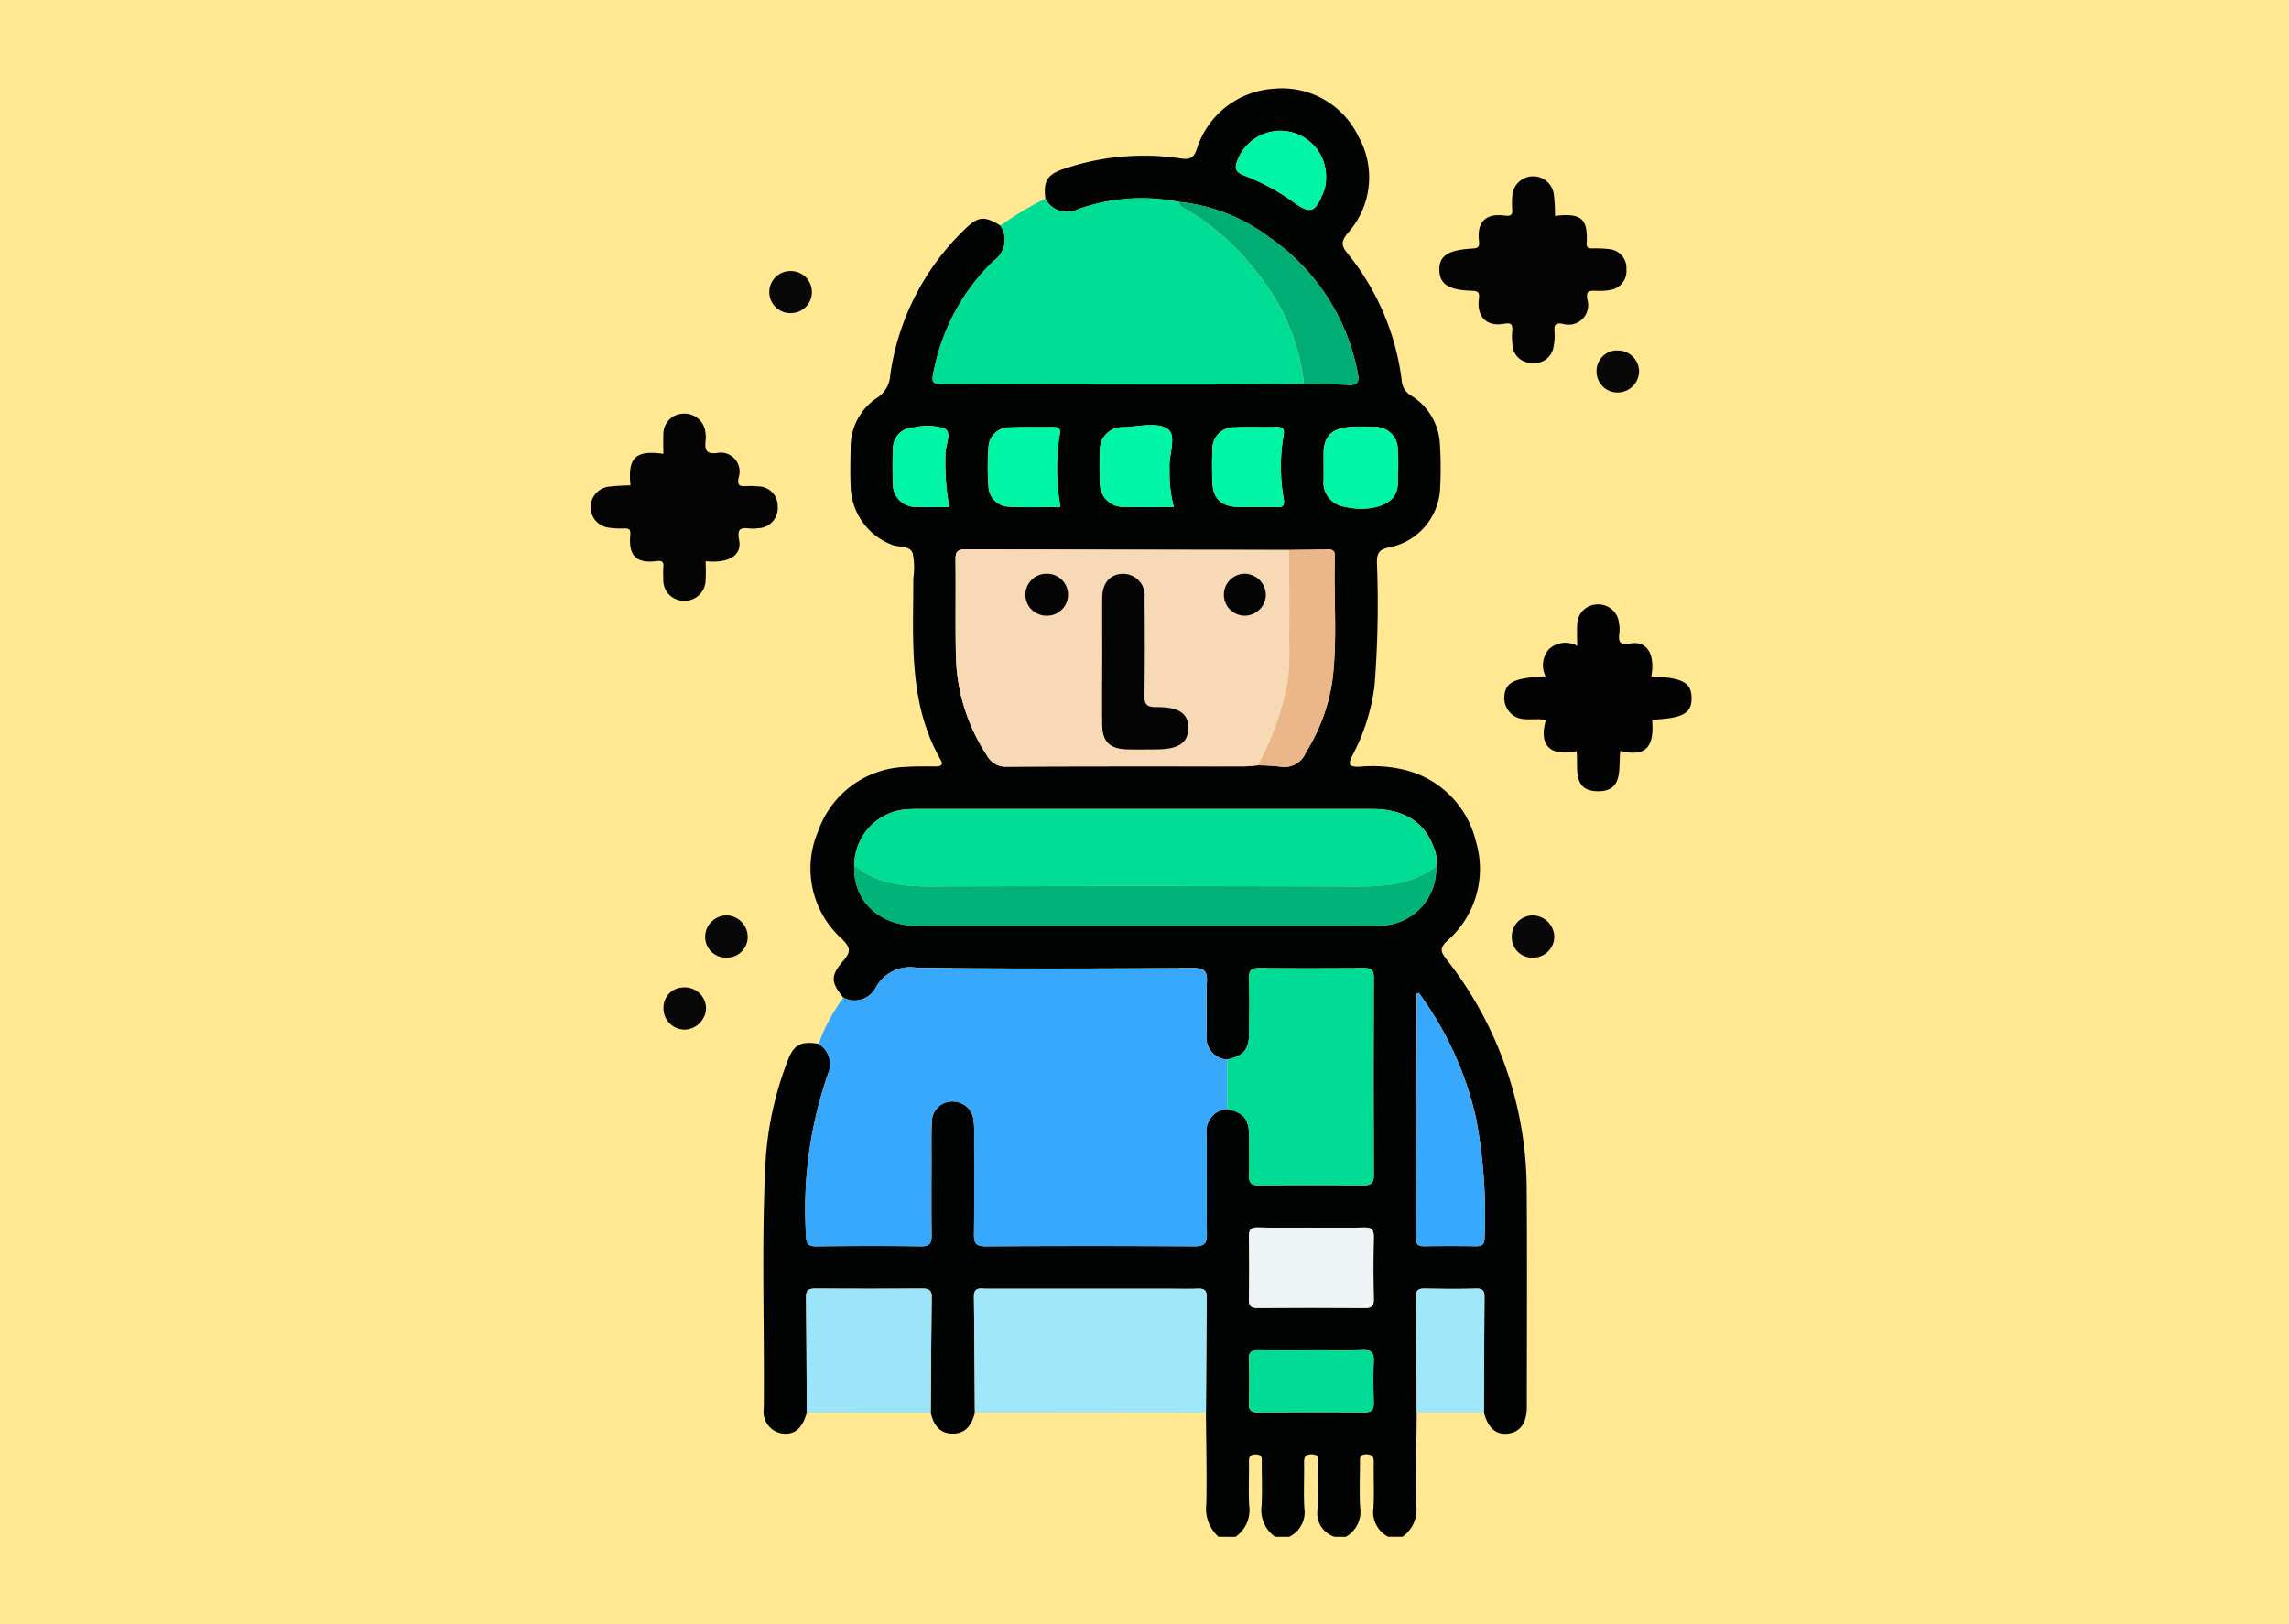 <svg xmlns="http://www.w3.org/2000/svg" xmlns:xlink="http://www.w3.org/1999/xlink" width="155" height="110" viewBox="0 0 155 110">
  <defs>
    <clipPath id="clip-path">
      <rect id="Rectangle_45253" data-name="Rectangle 45253" width="74.546" height="98.086" fill="none"/>
    </clipPath>
  </defs>
  <g id="_4" data-name="4" transform="translate(-758 -1466)">
    <g id="Group_174278" data-name="Group 174278" transform="translate(60 -3008.297)">
      <g id="Group_165391" data-name="Group 165391" transform="translate(698 4474.297)">
        <rect id="Rectangle_40797" data-name="Rectangle 40797" width="155" height="110" fill="#ffe891"/>
      </g>
    </g>
    <g id="Group_174922" data-name="Group 174922" transform="translate(798 1472)">
      <g id="Group_174921" data-name="Group 174921" clip-path="url(#clip-path)">
        <path id="Path_182467" data-name="Path 182467" d="M27.724,61.569c-.846-1.045-.889-1.475,0-2.5.526-.608.491-.9-.107-1.49a6.4,6.4,0,0,1-1.6-7.283,6.488,6.488,0,0,1,5.965-4.355c.667-.049,1.339-.034,2.009-.031.331,0,.526-.1.33-.438-2.2-3.833-1.86-8.05-1.858-12.216,0-.032,0-.064,0-.1a4.881,4.881,0,0,0-.047-1.706c-.22-.543-.992-.349-1.489-.589a4.354,4.354,0,0,1-2.709-3.945c-.038-.86-.018-1.723,0-2.584a3.991,3.991,0,0,1,1.81-3.4,1.947,1.947,0,0,0,.873-1.55A16.985,16.985,0,0,1,35.94,9.538c.912-.9,1.329-.931,2.426-.256a1.711,1.711,0,0,1-.44,2.364,14.085,14.085,0,0,0-4,7.138c-.283,1.232-.288,1.237.923,1.239q8.168.016,16.337.023c2.579,0,5.157-.028,7.736-.043.987.02,1.976.014,2.962.068.675.038.8-.192.667-.837a14.414,14.414,0,0,0-6.036-9.2,12.05,12.05,0,0,0-6.067-2.357,12.84,12.84,0,0,0-6.838.5,1.644,1.644,0,0,1-2.2-.713c-.16-1.169.114-1.646,1.219-2.018a16.848,16.848,0,0,1,7.927-.717c.659.1.906-.022,1.123-.7A5.854,5.854,0,0,1,56.881.009a5.734,5.734,0,0,1,5.726,3.243,5.635,5.635,0,0,1-.717,6.524c-.443.546-.485.823-.029,1.378a16.982,16.982,0,0,1,3.671,8.583,1.292,1.292,0,0,0,.63,1.053,4.079,4.079,0,0,1,1.96,3.327,24.609,24.609,0,0,1,.018,2.869,4.28,4.28,0,0,1-3.512,4.1c-.617.136-.765.361-.773.984a70.577,70.577,0,0,1-.164,8.416,13.883,13.883,0,0,1-1.462,4.62c-.33.633-.342.858.473.821a9.407,9.407,0,0,1,2.855.175,6.554,6.554,0,0,1,5,4.883A6.45,6.45,0,0,1,68.636,57.7c-.543.511-.478.749-.08,1.261A25.362,25.362,0,0,1,74,74.74c.034,4.852.01,9.7.006,14.557,0,1.091-.465,1.715-1.306,1.8-.793.082-1.319-.389-1.6-1.429.01-2.584.017-5.168.036-7.751,0-.393-.018-.667-.543-.653-1.18.032-2.361.024-3.541,0-.417-.007-.556.145-.552.554.026,2.614.035,5.23.05,7.845-.015,2.1-.06,4.2-.029,6.3a2.226,2.226,0,0,1-.94,2.12h-.958a1.883,1.883,0,0,1-1-1.969c.055-1.012,0-2.031.019-3.045.007-.387-.078-.573-.518-.572s-.417.259-.416.553c0,1.015-.047,2.034.016,3.045a1.958,1.958,0,0,1-.975,1.989h-.766a1.675,1.675,0,0,1-1.148-1.844c.036-1.019.021-2.04,0-3.06-.006-.26.2-.661-.371-.682-.527-.018-.547.262-.541.654.015.988-.036,1.979.016,2.965a1.858,1.858,0,0,1-1.021,1.967h-.958a2.218,2.218,0,0,1-.912-2.13c.047-.952.013-1.908.009-2.862,0-.271.08-.569-.387-.588-.489-.02-.482.254-.478.6.009.954-.037,1.91.015,2.861a2.2,2.2,0,0,1-.929,2.122H53.132a2.569,2.569,0,0,1-.827-2.243c.04-2.055-.013-4.112-.028-6.168.016-2.615.026-5.229.052-7.844,0-.406-.132-.577-.551-.562-.637.022-1.276.006-1.914.006q-6.22,0-12.44,0c-.383,0-.865-.158-.855.542.034,2.613.044,5.227.063,7.841-.193.794-.58,1.431-1.491,1.435s-1.312-.613-1.5-1.417c.02-2.609.034-5.216.067-7.824.006-.466-.178-.594-.623-.591q-3.629.024-7.257,0c-.43,0-.635.1-.629.58.03,2.609.035,5.218.049,7.828-.275,1.031-.8,1.5-1.6,1.424a1.488,1.488,0,0,1-1.312-1.7c.057-5.607-.172-11.215.126-16.819a22.589,22.589,0,0,1,1.472-6.683c.426-1.145.878-1.394,2.114-1.2a1.609,1.609,0,0,1,.649,2A28,28,0,0,0,25.2,77.7c.009.546.17.711.71.705,2.36-.024,4.721-.034,7.08,0,.65.01.716-.275.71-.8-.023-1.722-.01-3.445-.007-5.167,0-.829-.021-1.661.031-2.487a1.356,1.356,0,0,1,1.353-1.351,1.415,1.415,0,0,1,1.475,1.328,6.26,6.26,0,0,1,.031.859c0,2.264.019,4.529-.011,6.794-.007.6.127.827.782.823q7.08-.041,14.161,0c.707,0,.835-.249.826-.883-.034-2.232,0-4.466-.019-6.7a1.508,1.508,0,0,1,1.4-1.718c1.117.269,1.455.659,1.477,1.767.018.925.019,1.851,0,2.776-.01.444.135.625.6.622q3.59-.024,7.181,0c.493,0,.668-.164.666-.665q-.021-6.7,0-13.405c0-.518-.184-.644-.667-.639-2.361.019-4.723.023-7.085,0-.537-.005-.718.151-.7.7.035,1.244.026,2.489.006,3.734-.017,1.11-.36,1.5-1.477,1.767a1.5,1.5,0,0,1-1.4-1.715c.023-1.178-.039-2.359.021-3.534.038-.739-.164-.96-.934-.955-6.242.034-12.485.066-18.727-.021a2.658,2.658,0,0,0-2.741,1.309,1.621,1.621,0,0,1-2.215.722m40.134-8.9a2.2,2.2,0,0,0-.138-1.217c-.613-1.753-2.01-2.659-4.189-2.66q-15.318-.007-30.635,0a9.407,9.407,0,0,0-1.147.05,3.814,3.814,0,0,0-3.283,3.823c-.1,2.317,1.674,4.028,4.214,4.03q15.494.009,30.989,0c.223,0,.448,0,.669-.017a3.826,3.826,0,0,0,3.52-4.01M55.791,45.836a13.088,13.088,0,0,1,1.514.088,1.571,1.571,0,0,0,1.744-.975,12.61,12.61,0,0,0,1.781-4.788c.368-2.821.088-5.658.178-8.486.013-.4-.173-.477-.516-.467-.858.024-1.717.027-2.575.038Q46.953,31.23,35.989,31.2c-.571,0-.676.2-.669.714.027,2.171-.019,4.342.028,6.512a12.775,12.775,0,0,0,2.11,6.754,1.448,1.448,0,0,0,1.393.744c5.331-.03,10.662-.016,15.993-.02.316,0,.632-.045.948-.07M66.685,61.242c-.091.05-.138.063-.138.076q-.02,8.278-.042,16.556c0,.438.187.533.573.527,1.149-.016,2.3-.019,3.446,0,.432.008.621-.092.62-.578a35.274,35.274,0,0,0-.576-8.092,22.746,22.746,0,0,0-3.882-8.492m-7.23,15.9c-1.212,0-2.424.024-3.634-.012-.516-.015-.642.166-.633.653q.042,2.1,0,4.208c-.009.455.119.6.585.594q3.634-.033,7.269,0c.45,0,.611-.12.6-.589q-.042-2.1,0-4.209c.011-.5-.15-.666-.65-.653-1.179.029-2.359.009-3.539.009m0,8.308c-1.212,0-2.424.013-3.635-.006-.426-.007-.644.089-.63.575q.042,1.53,0,3.062c-.013.492.222.571.64.569,2.392-.012,4.784-.019,7.175,0,.529.005.647-.205.634-.679-.026-.924-.039-1.851,0-2.774.027-.579-.14-.788-.744-.764-1.146.046-2.3.013-3.444.013m.795-59.8v.86a1.641,1.641,0,0,0,1.272,1.783c1.578.407,3.162.032,3.578-.822a1.619,1.619,0,0,0,.167-.64c.021-.794.059-1.593,0-2.384a1.51,1.51,0,0,0-1.617-1.523c-2.327-.138-3.111.163-3.361,1.3a1.909,1.909,0,0,0-.04.379c-.005.35,0,.7,0,1.05M50.1,28.337a9.008,9.008,0,0,1-.285-2.567c-.092-.947.537-2.278-.158-2.737s-1.967-.133-2.983-.1A1.51,1.51,0,0,0,45.1,24.5c-.036.729-.033,1.464,0,2.193a1.568,1.568,0,0,0,1.623,1.635c1.077.034,2.156.008,3.377.008m-7.676,0a14.766,14.766,0,0,1-.048-4.914c.072-.4-.081-.5-.444-.5-.986.014-1.974-.02-2.958.026a1.4,1.4,0,0,0-1.423,1.393,17.7,17.7,0,0,0,0,2.572,1.419,1.419,0,0,0,1.424,1.406c1.135.067,2.278.017,3.447.017M55.6,28.34c.477,0,.955-.027,1.429.007s.592-.115.507-.591a12.492,12.492,0,0,1-.006-4.263c.066-.4,0-.587-.454-.576-.953.023-1.908-.019-2.859.023a1.453,1.453,0,0,0-1.5,1.518c-.035.7-.026,1.4-.01,2.1.027,1.224.591,1.762,1.843,1.784.35.006.7,0,1.049,0M60.411,6.033a3.1,3.1,0,0,0-5.98-1.219c-.235.553-.171.845.434,1.068a14.8,14.8,0,0,1,3.415,1.862c1.045.737,1.39.64,1.882-.558a2.59,2.59,0,0,0,.248-1.153M34.9,28.338a16.222,16.222,0,0,1-.264-3.516c-.044-.628.5-1.478-.061-1.808a3.965,3.965,0,0,0-2.056-.067,1.419,1.419,0,0,0-1.431,1.481c-.037.761-.032,1.526-.006,2.287A1.534,1.534,0,0,0,32.7,28.333c.695.028,1.392.005,2.2.005" transform="translate(-10.617 0)" fill="#020303"/>
        <path id="Path_182468" data-name="Path 182468" d="M56.331,123.184a1.508,1.508,0,0,0-1.4,1.718c.02,2.232-.015,4.466.019,6.7.01.634-.118.888-.826.883q-7.08-.046-14.161,0c-.656,0-.79-.225-.782-.823.03-2.264.013-4.529.01-6.794a6.26,6.26,0,0,0-.03-.859,1.414,1.414,0,0,0-1.476-1.328,1.355,1.355,0,0,0-1.353,1.35c-.052.826-.029,1.658-.031,2.487,0,1.723-.015,3.445.007,5.167.007.526-.06.811-.71.8-2.36-.038-4.72-.028-7.08,0-.54.006-.7-.159-.711-.705a27.99,27.99,0,0,1,1.5-11.005,1.607,1.607,0,0,0-.649-2,12.086,12.086,0,0,1,1.675-3.128,1.62,1.62,0,0,0,2.214-.722,2.658,2.658,0,0,1,2.741-1.31c6.241.086,12.485.054,18.727.021.77,0,.972.216.933.955-.061,1.175,0,2.357-.021,3.535a1.5,1.5,0,0,0,1.4,1.715q0,1.675,0,3.351" transform="translate(-13.228 -54.071)" fill="#38a8fd"/>
        <path id="Path_182469" data-name="Path 182469" d="M51.809,14.194a1.645,1.645,0,0,0,2.2.713,12.841,12.841,0,0,1,6.838-.5c.027.363.353.415.586.559a16.475,16.475,0,0,1,4.715,4.244,14.4,14.4,0,0,1,3.173,7.527c-2.579.016-5.158.043-7.736.043q-8.169,0-16.338-.023c-1.211,0-1.205-.007-.922-1.239a14.083,14.083,0,0,1,4-7.138,1.711,1.711,0,0,0,.44-2.363,21.363,21.363,0,0,1,3.037-1.822" transform="translate(-21.024 -6.734)" fill="#00de96"/>
        <path id="Path_182470" data-name="Path 182470" d="M49.582,163.462c-.019-2.613-.029-5.227-.063-7.841-.009-.7.473-.541.855-.542q6.22-.008,12.441,0c.638,0,1.277.017,1.913-.006.42-.015.555.157.551.563-.026,2.615-.037,5.229-.052,7.844l-15.646-.015" transform="translate(-23.568 -73.802)" fill="#9ee8fa"/>
        <path id="Path_182471" data-name="Path 182471" d="M117.485,14.007c1.759-.217,2.237.184,2.144,1.813-.018.326.088.384.354.387a8.48,8.48,0,0,1,1.144.045,1.285,1.285,0,0,1,1.193,1.37,1.3,1.3,0,0,1-1.153,1.409,3.8,3.8,0,0,1-.76.052c-.484,0-.918-.133-.7.718a1.325,1.325,0,0,1-1.655,1.526c-.614-.122-.622.109-.6.555a3.61,3.61,0,0,1-.059.949,1.32,1.32,0,0,1-1.521,1.134,1.3,1.3,0,0,1-1.274-1.3,4.619,4.619,0,0,1-.011-.859c.041-.462-.061-.581-.577-.49-1.147.2-1.828-.47-1.683-1.654.061-.495-.036-.572-.5-.587-1.559-.049-2.156-.459-2.174-1.406s.567-1.355,2.219-1.452c.408-.024.511-.088.462-.542-.136-1.269.461-1.854,1.724-1.693.455.058.562-.04.527-.459a5.174,5.174,0,0,1,.007-.859A1.415,1.415,0,0,1,117.4,12.5a11.637,11.637,0,0,1,.086,1.5" transform="translate(-52.187 -5.383)" fill="#040404"/>
        <path id="Path_182472" data-name="Path 182472" d="M2.693,46.87c-.192-1.881.329-2.4,2.228-2.141,0-.44-.021-.87,0-1.3a1.377,1.377,0,0,1,1.369-1.422A1.423,1.423,0,0,1,7.773,43.34a1.553,1.553,0,0,1,.016.382c-.065.658-.078,1.106.89.932a1.283,1.283,0,0,1,1.35,1.643c-.143.617.082.644.54.618a4.717,4.717,0,0,1,.765.02,1.328,1.328,0,0,1,1.328,1.358,1.363,1.363,0,0,1-1.314,1.474,2.359,2.359,0,0,1-.573.02c-.609-.066-.881-.017-.725.788.2,1.044-.717,1.585-2.265,1.424,0,.419.029.833-.006,1.241a1.413,1.413,0,0,1-1.468,1.441,1.39,1.39,0,0,1-1.393-1.5,5.832,5.832,0,0,1,0-.766c.029-.373-.064-.473-.479-.42-1.335.17-1.884-.364-1.762-1.732.038-.424-.071-.485-.428-.481a5.388,5.388,0,0,1-1.142-.069,1.4,1.4,0,0,1,.07-2.753,14.967,14.967,0,0,1,1.515-.094" transform="translate(0 -19.994)" fill="#040404"/>
        <path id="Path_182473" data-name="Path 182473" d="M128.01,71.539c2.093.086,2.7.413,2.719,1.435.023,1.064-.573,1.4-2.67,1.5.166,1.9-.461,2.529-2.155,2.112-.146,1.126.262,2.759-1.537,2.732-1.751-.026-1.3-1.61-1.42-2.709-1.813.367-2.567-.4-2.086-2.109-.832-.205-1.832.257-2.5-.606a1.4,1.4,0,0,1-.311-.979c.069-.981.635-1.271,2.793-1.387a1.66,1.66,0,0,1,.215-1.816,1.621,1.621,0,0,1,1.926-.237c0-.518-.024-.961,0-1.4a1.381,1.381,0,0,1,1.386-1.411,1.4,1.4,0,0,1,1.445,1.267,2.179,2.179,0,0,1,.027.667c-.08.625.014.838.774.708,1.106-.188,1.662.765,1.388,2.231" transform="translate(-56.185 -31.729)" fill="#030303"/>
        <path id="Path_182474" data-name="Path 182474" d="M27.872,163.476c-.014-2.609-.02-5.219-.05-7.827,0-.481.2-.583.629-.58q3.629.021,7.257,0c.444,0,.629.124.623.591-.034,2.608-.046,5.215-.067,7.824l-8.392-.006" transform="translate(-13.242 -73.804)" fill="#9ce5f8"/>
        <path id="Path_182475" data-name="Path 182475" d="M106.692,163.469c-.015-2.615-.024-5.23-.05-7.845,0-.409.135-.561.551-.554,1.18.02,2.362.029,3.541,0,.525-.014.546.26.543.654-.018,2.584-.025,5.167-.036,7.751l-4.55,0" transform="translate(-50.756 -73.804)" fill="#9ee8fa"/>
        <path id="Path_182476" data-name="Path 182476" d="M131.364,33.846a1.437,1.437,0,0,1,1.487,1.4,1.456,1.456,0,0,1-1.458,1.445,1.413,1.413,0,0,1-1.42-1.369,1.393,1.393,0,0,1,1.391-1.481" transform="translate(-61.86 -16.109)" fill="#080808"/>
        <path id="Path_182477" data-name="Path 182477" d="M16.293,106.852a1.472,1.472,0,0,1,1.376,1.532,1.41,1.41,0,0,1-1.555,1.322,1.393,1.393,0,0,1-1.324-1.453,1.457,1.457,0,0,1,1.5-1.4" transform="translate(-7.039 -50.855)" fill="#080808"/>
        <path id="Path_182478" data-name="Path 182478" d="M24.528,23.581a1.424,1.424,0,0,1,.064,2.847,1.425,1.425,0,1,1-.064-2.847" transform="translate(-10.986 -11.223)" fill="#080808"/>
        <path id="Path_182479" data-name="Path 182479" d="M120.432,106.854A1.486,1.486,0,0,1,121.9,108.3a1.43,1.43,0,0,1-1.384,1.412,1.379,1.379,0,0,1-1.495-1.371,1.431,1.431,0,0,1,1.407-1.486" transform="translate(-56.65 -50.857)" fill="#080808"/>
        <path id="Path_182480" data-name="Path 182480" d="M10.818,119.013A1.433,1.433,0,0,1,9.4,117.541a1.362,1.362,0,0,1,1.381-1.386,1.439,1.439,0,0,1,1.5,1.4,1.5,1.5,0,0,1-1.457,1.464" transform="translate(-4.472 -55.283)" fill="#080808"/>
        <path id="Path_182481" data-name="Path 182481" d="M67.608,74.173c-.316.024-.632.069-.948.069-5.331,0-10.662-.01-15.993.02a1.448,1.448,0,0,1-1.393-.744,12.777,12.777,0,0,1-2.11-6.754c-.047-2.17,0-4.342-.028-6.512-.007-.513.1-.716.669-.714q10.963.044,21.928.043c0,2.1.018,4.209,0,6.314a16.056,16.056,0,0,1-.082,2.477,18.817,18.817,0,0,1-2.045,5.8M57.073,67.1c0,1.434-.01,2.868,0,4.3.011,1.127.494,1.624,1.624,1.671.668.028,1.338.007,2.007.006,1.505,0,2.158-.416,2.193-1.39.037-1.028-.6-1.5-2.173-1.475-.629.008-.8-.172-.792-.8.037-2.2.027-4.4.008-6.6A1.457,1.457,0,0,0,58.462,61.2c-.844.021-1.374.614-1.384,1.6-.015,1.434,0,2.868,0,4.3m11.078-4.441A1.448,1.448,0,0,0,66.8,61.2a1.42,1.42,0,0,0-.179,2.834,1.442,1.442,0,0,0,1.533-1.372M53.264,64.034a1.421,1.421,0,1,0,.052-2.84,1.42,1.42,0,0,0-.052,2.84" transform="translate(-22.434 -28.337)" fill="#f8d9b5"/>
        <path id="Path_182482" data-name="Path 182482" d="M34.053,96.98a3.814,3.814,0,0,1,3.283-3.823,9.4,9.4,0,0,1,1.147-.05q15.318,0,30.635,0c2.178,0,3.577.907,4.189,2.661a2.2,2.2,0,0,1,.138,1.217c-1.905,1.462-4.122,1.374-6.36,1.365Q53.9,98.295,40.71,98.343c-2.292.006-4.6.191-6.564-1.348-.021-.017-.062-.01-.093-.015" transform="translate(-16.204 -44.312)" fill="#00de96"/>
        <path id="Path_182483" data-name="Path 182483" d="M82.248,123.211q0-1.675,0-3.351c1.117-.268,1.46-.657,1.477-1.766.019-1.245.029-2.49-.006-3.734-.015-.546.167-.7.7-.7,2.361.025,4.723.021,7.085,0,.483,0,.669.122.667.64q-.026,6.7,0,13.405c0,.5-.173.668-.666.664q-3.59-.024-7.181,0c-.466,0-.612-.177-.6-.621.021-.925.02-1.851,0-2.776-.021-1.108-.36-1.5-1.477-1.767" transform="translate(-39.145 -54.097)" fill="#00dc95"/>
        <path id="Path_182484" data-name="Path 182484" d="M34.054,100.5c.031,0,.072,0,.093.015,1.965,1.539,4.272,1.354,6.564,1.348q13.187-.034,26.375.006c2.239.009,4.455.1,6.36-1.365a3.827,3.827,0,0,1-3.52,4.01c-.222.021-.446.017-.669.017q-15.494,0-30.989,0c-2.541,0-4.314-1.714-4.214-4.03" transform="translate(-16.206 -47.833)" fill="#00b479"/>
        <path id="Path_182485" data-name="Path 182485" d="M106.825,116.861a22.755,22.755,0,0,1,3.882,8.493,35.292,35.292,0,0,1,.576,8.091c0,.486-.189.586-.62.578-1.148-.021-2.3-.017-3.446,0-.387.005-.575-.09-.573-.528q.031-8.277.042-16.556c0-.013.047-.027.138-.077" transform="translate(-50.757 -55.62)" fill="#38a8fd"/>
        <path id="Path_182486" data-name="Path 182486" d="M89.316,147.187c1.18,0,2.36.02,3.539-.009.5-.012.661.151.65.654q-.044,2.1,0,4.209c.009.47-.152.592-.6.589q-3.634-.027-7.269,0c-.465,0-.594-.139-.585-.594q.04-2.1,0-4.208c-.01-.487.117-.668.633-.653,1.211.036,2.423.012,3.634.012" transform="translate(-40.479 -70.047)" fill="#eef3f5"/>
        <path id="Path_182487" data-name="Path 182487" d="M86.2,74.178a18.831,18.831,0,0,0,2.044-5.8,16.132,16.132,0,0,0,.082-2.477c.017-2.1,0-4.209,0-6.313.858-.012,1.717-.014,2.575-.038.344-.01.529.068.517.467-.091,2.828.191,5.665-.179,8.486a12.6,12.6,0,0,1-1.781,4.789,1.57,1.57,0,0,1-1.744.974,13.1,13.1,0,0,0-1.514-.088" transform="translate(-41.027 -28.342)" fill="#ebb68a"/>
        <path id="Path_182488" data-name="Path 182488" d="M84.472,26.969A14.391,14.391,0,0,0,81.3,19.442,16.489,16.489,0,0,0,76.585,15.2c-.234-.144-.56-.2-.587-.559A12.055,12.055,0,0,1,82.065,17,14.412,14.412,0,0,1,88.1,26.2c.133.645.008.875-.667.837-.986-.055-1.975-.049-2.962-.069" transform="translate(-36.171 -6.967)" fill="#00ad74"/>
        <path id="Path_182489" data-name="Path 182489" d="M89.326,163.039c1.148,0,2.3.033,3.444-.014.6-.024.771.185.744.764-.043.923-.03,1.85,0,2.774.014.473-.1.684-.634.679-2.391-.024-4.783-.017-7.175,0-.418,0-.653-.077-.64-.569q.04-1.53,0-3.061c-.013-.486.2-.582.63-.575,1.212.019,2.424.007,3.635.007" transform="translate(-40.484 -77.59)" fill="#00dc95"/>
        <path id="Path_182490" data-name="Path 182490" d="M94.718,46.443c0-.35,0-.7,0-1.051a1.909,1.909,0,0,1,.04-.378c.251-1.135,1.034-1.436,3.361-1.3a1.51,1.51,0,0,1,1.617,1.523c.055.791.018,1.59,0,2.384a1.615,1.615,0,0,1-.167.64c-.416.855-2,1.229-3.578.822A1.64,1.64,0,0,1,94.717,47.3q0-.43,0-.859" transform="translate(-45.08 -20.791)" fill="#00f6a6"/>
        <path id="Path_182491" data-name="Path 182491" d="M70.782,49.031c-1.221,0-2.3.026-3.377-.008a1.567,1.567,0,0,1-1.623-1.635c-.031-.73-.034-1.464,0-2.193a1.51,1.51,0,0,1,1.573-1.564c1.016-.037,2.275-.372,2.983.1s.066,1.789.158,2.737a8.987,8.987,0,0,0,.285,2.566" transform="translate(-31.297 -20.695)" fill="#00f6a6"/>
        <path id="Path_182492" data-name="Path 182492" d="M56.231,49.147c-1.17,0-2.312.05-3.447-.017a1.418,1.418,0,0,1-1.424-1.406,17.623,17.623,0,0,1,0-2.572,1.4,1.4,0,0,1,1.423-1.392c.984-.047,1.972-.012,2.958-.026.363-.005.516.1.444.5a14.738,14.738,0,0,0,.048,4.914" transform="translate(-24.422 -20.815)" fill="#00f6a6"/>
        <path id="Path_182493" data-name="Path 182493" d="M83.2,49.151c-.35,0-.7.005-1.049,0-1.252-.022-1.816-.561-1.843-1.784-.015-.7-.025-1.4.01-2.1a1.454,1.454,0,0,1,1.5-1.518c.951-.042,1.906,0,2.859-.023.45-.01.52.177.454.576a12.5,12.5,0,0,0,.006,4.263c.085.475-.031.625-.507.59s-.953-.007-1.429-.007" transform="translate(-38.215 -20.812)" fill="#00f6a6"/>
        <path id="Path_182494" data-name="Path 182494" d="M89.47,8.625a2.586,2.586,0,0,1-.248,1.153c-.493,1.2-.837,1.3-1.882.558a14.815,14.815,0,0,0-3.415-1.862c-.606-.222-.67-.515-.434-1.067a3.1,3.1,0,0,1,5.98,1.219" transform="translate(-39.676 -2.592)" fill="#00f6a6"/>
        <path id="Path_182495" data-name="Path 182495" d="M42.848,49.084c-.807,0-1.5.023-2.2-.005a1.534,1.534,0,0,1-1.619-1.616C39,46.7,39,45.936,39.036,45.175a1.419,1.419,0,0,1,1.431-1.482,3.965,3.965,0,0,1,2.056.067c.56.33.017,1.18.061,1.808a16.222,16.222,0,0,0,.264,3.516" transform="translate(-18.566 -20.747)" fill="#00f6a6"/>
        <path id="Path_182496" data-name="Path 182496" d="M66.094,68.606c0-1.434-.012-2.868,0-4.3.01-.989.54-1.582,1.383-1.6a1.457,1.457,0,0,1,1.482,1.626c.019,2.2.029,4.4-.008,6.6-.01.625.164.8.792.8,1.577-.019,2.21.447,2.173,1.475-.035.974-.688,1.388-2.193,1.39-.669,0-1.339.021-2.008-.006-1.129-.047-1.613-.544-1.624-1.67-.014-1.434,0-2.868,0-4.3" transform="translate(-31.455 -29.842)" fill="#040404"/>
        <path id="Path_182497" data-name="Path 182497" d="M84.64,64.164a1.442,1.442,0,0,1-1.534,1.372,1.42,1.42,0,0,1,.179-2.834,1.449,1.449,0,0,1,1.355,1.461" transform="translate(-38.923 -29.842)" fill="#040404"/>
        <path id="Path_182498" data-name="Path 182498" d="M57.566,65.537a1.42,1.42,0,0,1,.052-2.84,1.421,1.421,0,1,1-.052,2.84" transform="translate(-26.736 -29.84)" fill="#040404"/>
      </g>
    </g>
  </g>
</svg>
